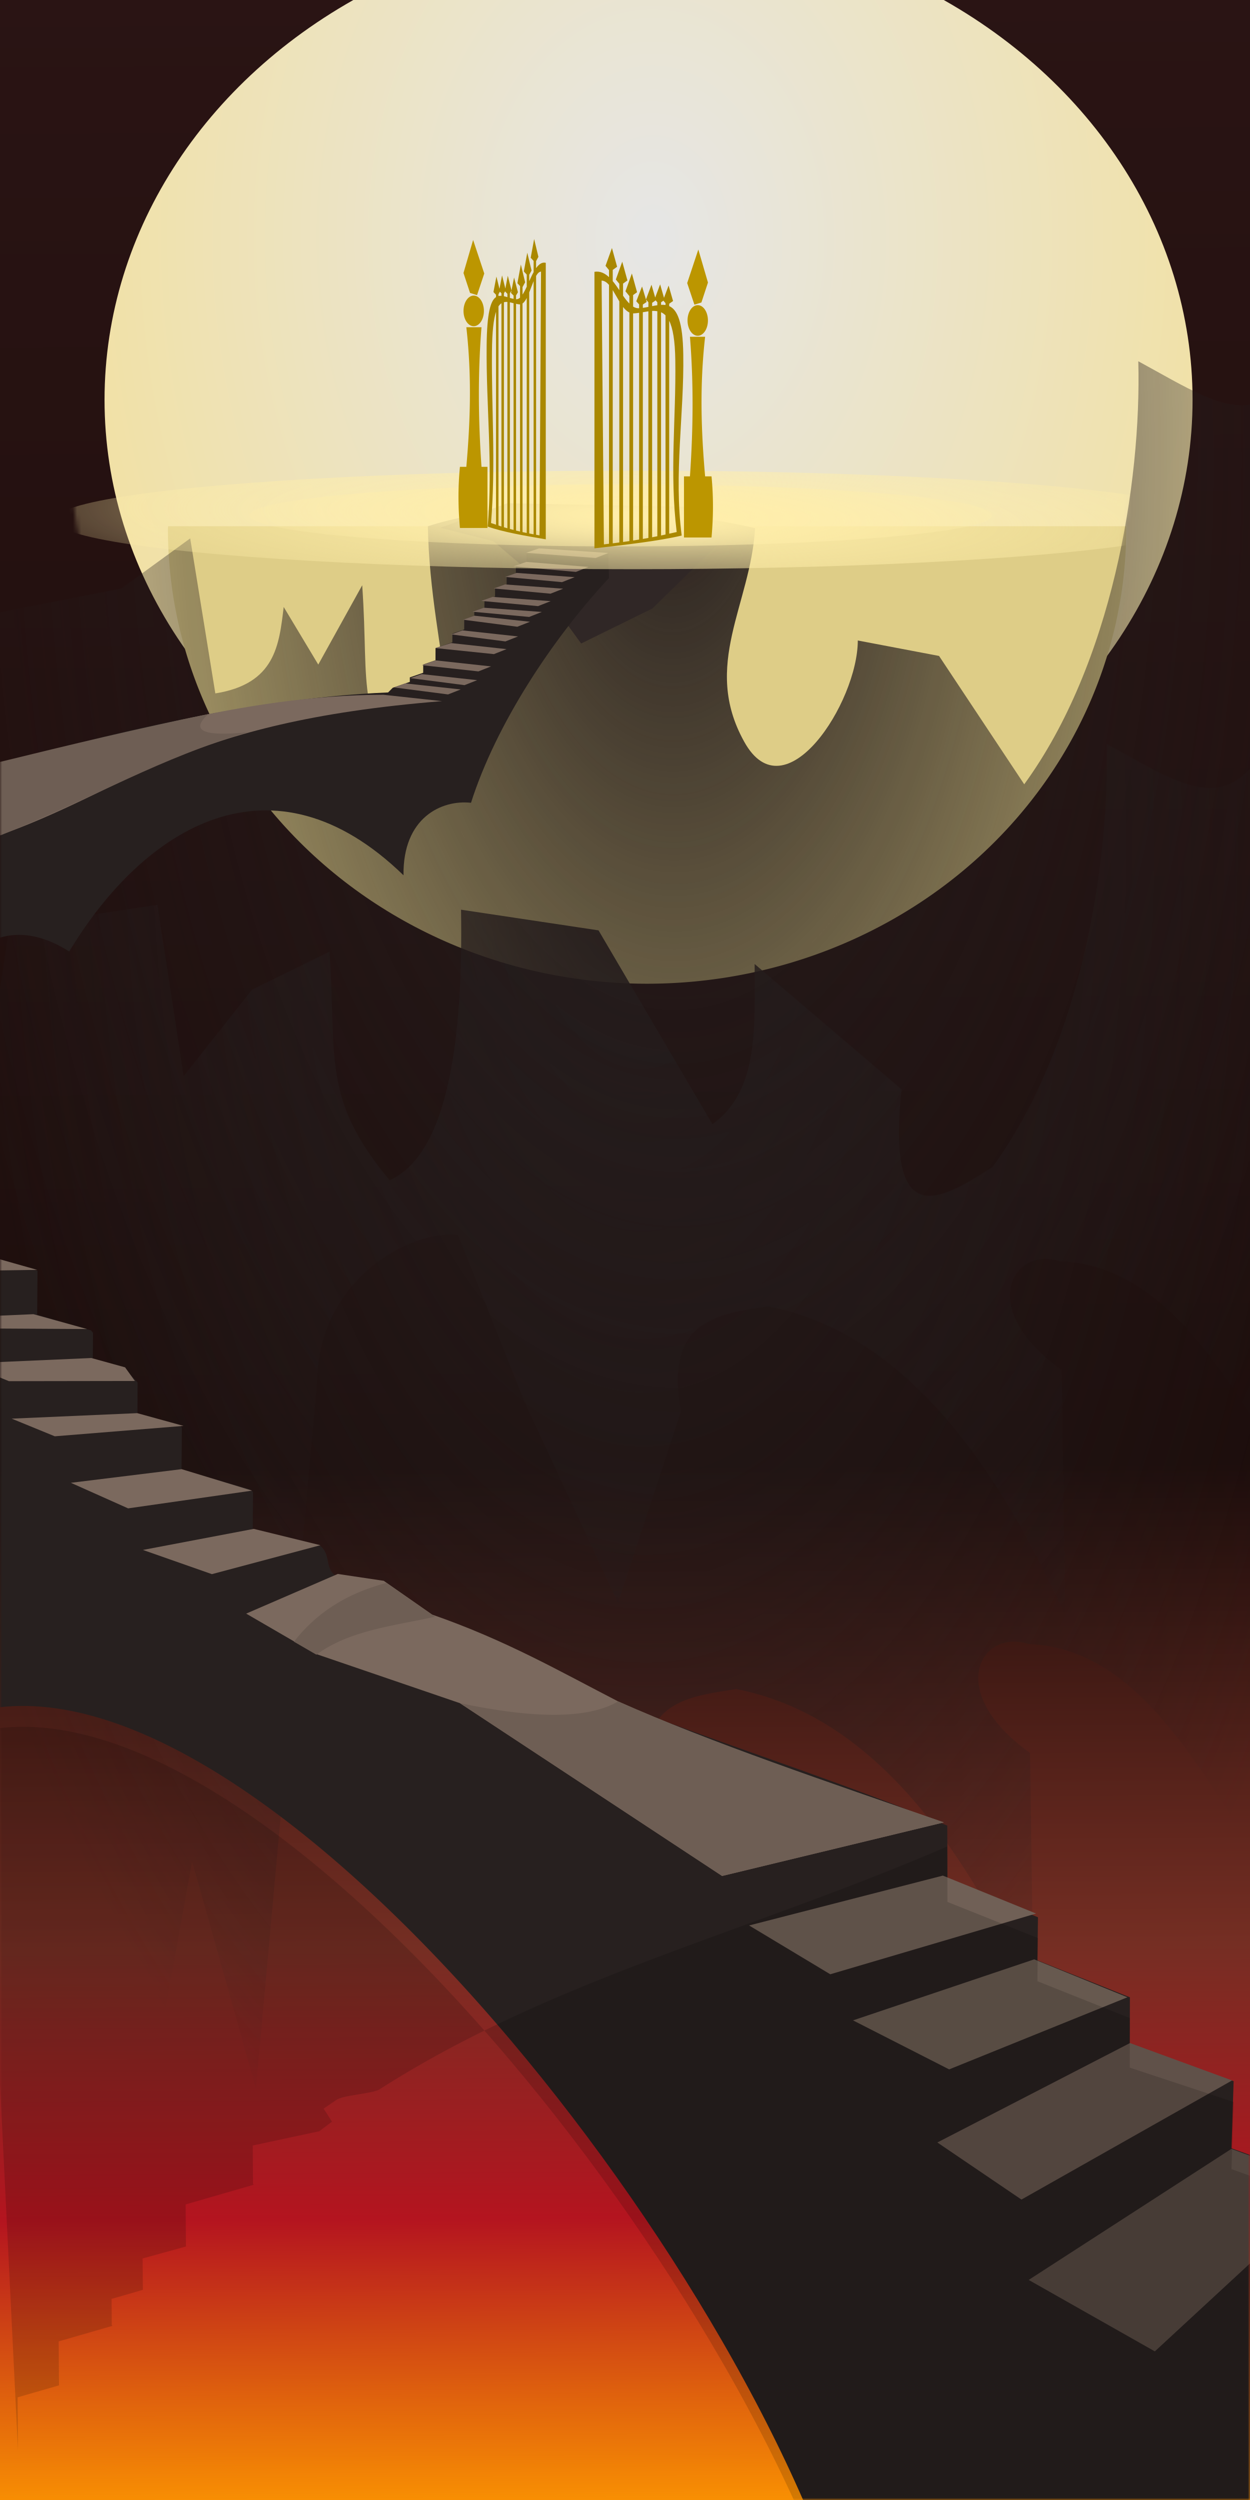 <?xml version="1.0" encoding="UTF-8" standalone="no"?>
<!-- Created with Inkscape (http://www.inkscape.org/) -->

<svg
   width="300"
   height="600"
   viewBox="0 0 300 600"
   version="1.1"
   id="svg1"
   inkscape:version="1.3.2 (091e20e, 2023-11-25)"
   sodipodi:docname="transform_hell.v2.svg"
   xmlns:inkscape="http://www.inkscape.org/namespaces/inkscape"
   xmlns:sodipodi="http://sodipodi.sourceforge.net/DTD/sodipodi-0.dtd"
   xmlns:xlink="http://www.w3.org/1999/xlink"
   xmlns="http://www.w3.org/2000/svg"
   xmlns:svg="http://www.w3.org/2000/svg">
  <sodipodi:namedview
     id="namedview1"
     pagecolor="#ffffff"
     bordercolor="#666666"
     borderopacity="1.0"
     inkscape:showpageshadow="2"
     inkscape:pageopacity="0.0"
     inkscape:pagecheckerboard="0"
     inkscape:deskcolor="#d1d1d1"
     inkscape:document-units="px"
     inkscape:zoom="1.4142136"
     inkscape:cx="195.16147"
     inkscape:cy="267.28636"
     inkscape:window-width="1848"
     inkscape:window-height="1016"
     inkscape:window-x="72"
     inkscape:window-y="27"
     inkscape:window-maximized="1"
     inkscape:current-layer="svg1" />
  <defs
     id="defs1">
    <inkscape:path-effect
       effect="powermask"
       id="path-effect18"
       is_visible="true"
       lpeversion="1"
       uri="#mask-powermask-path-effect18"
       invert="false"
       hide_mask="false"
       background="true"
       background_color="#ffffffff" />
    <linearGradient
       id="linearGradient133"
       inkscape:collect="always">
      <stop
         style="stop-color:#241c1c;stop-opacity:1;"
         offset="0"
         id="stop133" />
      <stop
         style="stop-color:#241c1c;stop-opacity:0;"
         offset="1"
         id="stop134" />
    </linearGradient>
    <linearGradient
       id="linearGradient126"
       inkscape:collect="always">
      <stop
         style="stop-color:#ffeeaa;stop-opacity:1;"
         offset="0"
         id="stop126" />
      <stop
         style="stop-color:#ffeeaa;stop-opacity:0;"
         offset="1"
         id="stop127" />
    </linearGradient>
    <linearGradient
       id="linearGradient7"
       inkscape:collect="always">
      <stop
         style="stop-color:#e6e6e6;stop-opacity:1;"
         offset="0"
         id="stop7" />
      <stop
         style="stop-color:#f1e1a6;stop-opacity:1;"
         offset="1"
         id="stop8" />
    </linearGradient>
    <linearGradient
       id="linearGradient1"
       inkscape:collect="always">
      <stop
         style="stop-color:#2a1414;stop-opacity:1;"
         offset="0"
         id="stop1" />
      <stop
         style="stop-color:#1c0c0a;stop-opacity:1;"
         offset="0.585"
         id="stop5" />
      <stop
         style="stop-color:#752e23;stop-opacity:1;"
         offset="0.773"
         id="stop4" />
      <stop
         style="stop-color:#b4141f;stop-opacity:1;"
         offset="0.879"
         id="stop3" />
      <stop
         style="stop-color:#ff9b00;stop-opacity:1;"
         offset="1"
         id="stop2" />
    </linearGradient>
    <linearGradient
       inkscape:collect="always"
       xlink:href="#linearGradient1"
       id="linearGradient2"
       x1="150.4"
       y1="-7.201"
       x2="153.799"
       y2="606.584"
       gradientUnits="userSpaceOnUse" />
    <radialGradient
       inkscape:collect="always"
       xlink:href="#linearGradient7"
       id="radialGradient8"
       cx="148.663"
       cy="49.755"
       fx="148.663"
       fy="49.755"
       r="130.563"
       gradientTransform="matrix(0.008,1.404,-1.048,0.006,207.676,-151.705)"
       gradientUnits="userSpaceOnUse" />
    <filter
       inkscape:collect="always"
       style="color-interpolation-filters:sRGB"
       id="filter8"
       x="-0.34"
       y="-0.389"
       width="1.681"
       height="1.778">
      <feGaussianBlur
         inkscape:collect="always"
         stdDeviation="37.025"
         id="feGaussianBlur8" />
    </filter>
    <filter
       inkscape:collect="always"
       style="color-interpolation-filters:sRGB"
       id="filter79"
       x="-0.003"
       y="-0.003"
       width="1.005"
       height="1.007">
      <feGaussianBlur
         inkscape:collect="always"
         stdDeviation="0.284"
         id="feGaussianBlur79" />
    </filter>
    <filter
       inkscape:collect="always"
       style="color-interpolation-filters:sRGB"
       id="filter80"
       x="-0.009"
       y="-0.081"
       width="1.019"
       height="1.162">
      <feGaussianBlur
         inkscape:collect="always"
         stdDeviation="0.078"
         id="feGaussianBlur80" />
    </filter>
    <filter
       inkscape:collect="always"
       style="color-interpolation-filters:sRGB"
       id="filter81"
       x="-0.01"
       y="-0.078"
       width="1.021"
       height="1.156">
      <feGaussianBlur
         inkscape:collect="always"
         stdDeviation="0.078"
         id="feGaussianBlur81" />
    </filter>
    <filter
       inkscape:collect="always"
       style="color-interpolation-filters:sRGB"
       id="filter82"
       x="-0.011"
       y="-0.084"
       width="1.022"
       height="1.169">
      <feGaussianBlur
         inkscape:collect="always"
         stdDeviation="0.078"
         id="feGaussianBlur82" />
    </filter>
    <filter
       inkscape:collect="always"
       style="color-interpolation-filters:sRGB"
       id="filter83"
       x="-0.011"
       y="-0.084"
       width="1.022"
       height="1.169">
      <feGaussianBlur
         inkscape:collect="always"
         stdDeviation="0.078"
         id="feGaussianBlur83" />
    </filter>
    <filter
       inkscape:collect="always"
       style="color-interpolation-filters:sRGB"
       id="filter84"
       x="-0.011"
       y="-0.084"
       width="1.022"
       height="1.169">
      <feGaussianBlur
         inkscape:collect="always"
         stdDeviation="0.078"
         id="feGaussianBlur84" />
    </filter>
    <filter
       inkscape:collect="always"
       style="color-interpolation-filters:sRGB"
       id="filter85"
       x="-0.011"
       y="-0.084"
       width="1.022"
       height="1.169">
      <feGaussianBlur
         inkscape:collect="always"
         stdDeviation="0.078"
         id="feGaussianBlur85" />
    </filter>
    <filter
       inkscape:collect="always"
       style="color-interpolation-filters:sRGB"
       id="filter86"
       x="-0.012"
       y="-0.071"
       width="1.023"
       height="1.141">
      <feGaussianBlur
         inkscape:collect="always"
         stdDeviation="0.078"
         id="feGaussianBlur86" />
    </filter>
    <filter
       inkscape:collect="always"
       style="color-interpolation-filters:sRGB"
       id="filter87"
       x="-0.012"
       y="-0.071"
       width="1.023"
       height="1.141">
      <feGaussianBlur
         inkscape:collect="always"
         stdDeviation="0.078"
         id="feGaussianBlur87" />
    </filter>
    <filter
       inkscape:collect="always"
       style="color-interpolation-filters:sRGB"
       id="filter88"
       x="-0.011"
       y="-0.071"
       width="1.022"
       height="1.141">
      <feGaussianBlur
         inkscape:collect="always"
         stdDeviation="0.078"
         id="feGaussianBlur88" />
    </filter>
    <filter
       inkscape:collect="always"
       style="color-interpolation-filters:sRGB"
       id="filter89"
       x="-0.011"
       y="-0.071"
       width="1.023"
       height="1.141">
      <feGaussianBlur
         inkscape:collect="always"
         stdDeviation="0.078"
         id="feGaussianBlur89" />
    </filter>
    <filter
       inkscape:collect="always"
       style="color-interpolation-filters:sRGB"
       id="filter90"
       x="-0.012"
       y="-0.071"
       width="1.023"
       height="1.141">
      <feGaussianBlur
         inkscape:collect="always"
         stdDeviation="0.078"
         id="feGaussianBlur90" />
    </filter>
    <filter
       inkscape:collect="always"
       style="color-interpolation-filters:sRGB"
       id="filter91"
       x="-0.012"
       y="-0.071"
       width="1.023"
       height="1.141">
      <feGaussianBlur
         inkscape:collect="always"
         stdDeviation="0.078"
         id="feGaussianBlur91" />
    </filter>
    <filter
       inkscape:collect="always"
       style="color-interpolation-filters:sRGB"
       id="filter92"
       x="-0.001"
       y="-0.002"
       width="1.001"
       height="1.004">
      <feGaussianBlur
         inkscape:collect="always"
         stdDeviation="0.032"
         id="feGaussianBlur92" />
    </filter>
    <filter
       inkscape:collect="always"
       style="color-interpolation-filters:sRGB"
       id="filter123"
       x="-0.034"
       y="-0.01"
       width="1.068"
       height="1.02">
      <feGaussianBlur
         inkscape:collect="always"
         stdDeviation="0.304"
         id="feGaussianBlur123" />
    </filter>
    <filter
       inkscape:collect="always"
       style="color-interpolation-filters:sRGB"
       id="filter124"
       x="-0.051"
       y="-0.01"
       width="1.103"
       height="1.02">
      <feGaussianBlur
         inkscape:collect="always"
         stdDeviation="0.304"
         id="feGaussianBlur124" />
    </filter>
    <radialGradient
       inkscape:collect="always"
       xlink:href="#linearGradient126"
       id="radialGradient127"
       cx="154.433"
       cy="120.257"
       fx="154.433"
       fy="120.257"
       r="138.564"
       gradientTransform="matrix(1.31,0.028,-0.004,0.191,-47.428,97.091)"
       gradientUnits="userSpaceOnUse" />
    <filter
       inkscape:collect="always"
       style="color-interpolation-filters:sRGB"
       id="filter127"
       x="-0.041"
       y="-0.476"
       width="1.081"
       height="1.953">
      <feGaussianBlur
         inkscape:collect="always"
         stdDeviation="4.7"
         id="feGaussianBlur127" />
    </filter>
    <radialGradient
       inkscape:collect="always"
       xlink:href="#linearGradient126"
       id="radialGradient128"
       gradientUnits="userSpaceOnUse"
       gradientTransform="matrix(1.31,0.028,-0.004,0.191,-47.428,97.091)"
       cx="154.433"
       cy="120.257"
       fx="154.433"
       fy="120.257"
       r="138.564" />
    <filter
       inkscape:collect="always"
       style="color-interpolation-filters:sRGB"
       id="filter128"
       x="-0.037"
       y="-0.431"
       width="1.074"
       height="1.862">
      <feGaussianBlur
         inkscape:collect="always"
         stdDeviation="4.253"
         id="feGaussianBlur128" />
    </filter>
    <radialGradient
       inkscape:collect="always"
       xlink:href="#linearGradient133"
       id="radialGradient134"
       cx="153.285"
       cy="210.678"
       fx="153.285"
       fy="210.678"
       r="170.602"
       gradientTransform="matrix(0.023,2.126,-1.096,0.012,380.767,-130.235)"
       gradientUnits="userSpaceOnUse" />
    <radialGradient
       inkscape:collect="always"
       xlink:href="#linearGradient133"
       id="radialGradient135"
       gradientUnits="userSpaceOnUse"
       gradientTransform="matrix(0.023,2.126,-1.096,0.012,388.37,-222.089)"
       cx="153.285"
       cy="210.678"
       fx="153.285"
       fy="210.678"
       r="170.602" />
    <filter
       inkscape:collect="always"
       style="color-interpolation-filters:sRGB"
       id="filter135"
       x="-0.003"
       y="-0.003"
       width="1.006"
       height="1.006">
      <feGaussianBlur
         inkscape:collect="always"
         stdDeviation="0.447"
         id="feGaussianBlur135" />
    </filter>
    <filter
       inkscape:collect="always"
       style="color-interpolation-filters:sRGB"
       id="filter141"
       x="-0.286"
       y="-0.307"
       width="1.572"
       height="1.615">
      <feGaussianBlur
         inkscape:collect="always"
         stdDeviation="8.202 4.31"
         id="feGaussianBlur141" />
    </filter>
    <mask
       maskUnits="userSpaceOnUse"
       id="mask146">
      <path
         style="fill:#999999;fill-opacity:1;stroke:none;stroke-width:1px;stroke-linecap:butt;stroke-linejoin:miter;stroke-opacity:1"
         d="m 17.09,86.031 255.443,1.674 c -1.312,23.194 -1.039,46.571 -10.115,68.866 L 32.072,153.568 C 13.778,135.451 17.348,110.108 17.09,86.031 Z"
         id="path147"
         sodipodi:nodetypes="ccccc" />
    </mask>
    <filter
       inkscape:collect="always"
       style="color-interpolation-filters:sRGB"
       id="filter12"
       x="-0.127"
       y="-0.265"
       width="1.253"
       height="1.53">
      <feGaussianBlur
         inkscape:collect="always"
         stdDeviation="12.123"
         id="feGaussianBlur12" />
    </filter>
    <mask
       maskUnits="userSpaceOnUse"
       id="mask-powermask-path-effect18">
      <path
         id="mask-powermask-path-effect18_box"
         style="fill:#ffffff;fill-opacity:1"
         d="M 10.205,96.197 H 300.395 V 266.19 H 10.205 Z" />
      <path
         id="path18"
         style="display:inline;mix-blend-mode:normal;fill:#000000;fill-opacity:1;stroke:none;stroke-width:0.316;stroke-linecap:square;filter:url(#filter135)"
         d="m 102.692,126.298 c 0.504,30.815 12.578,58.658 -1.558,65.117 C 84.71,171.74 88.715,165.99 86.93,140.463 l -10.546,19.034 -8.297,-13.821 c -1.104,9.172 -2.013,18.445 -16.408,20.744 l -6.032,-37.206 -16.542,12.036 -34.251,6.701 -8.208,137.243 30.433,48.86 c 9.219,30.131 18.89,59.301 21.857,102.744 l 14.773,-81.897 15.324,54.546 7.067,-77.82 c 0.142,-24.062 21.945,-36.61 33.855,-35.191 l 16.046,40.208 22.309,48.032 15.101,-45.966 c -3.948,-22.074 8.742,-23.302 20.907,-25.187 30.646,5.965 53.194,34.011 71.314,74.127 l -0.818,-58.804 c -20.724,-14.819 -11.75,-29.87 -0.364,-26.131 34.73,1.296 48.966,50.784 73.398,76.295 L 323.282,184.073 320.392,62.77 c -12.459,46.682 -24.161,36.479 -47.201,23.93 0.776,29.341 -6.345,72.634 -27.377,101.532 l -20.442,-30.806 -19.499,-3.708 c -0.008,14.853 -17.52,42.053 -27.292,24.241 -10.186,-18.375 1.579,-32.833 2.636,-51.203 -17.537,-4.077 -53.829,-8.455 -78.525,-0.457 z"
         sodipodi:nodetypes="ccccccccccccccccccccccccccccccccc"
         inkscape:label="JAGGED PEAKS CLIP" />
    </mask>
    <filter
       id="mask-powermask-path-effect18_inverse"
       inkscape:label="filtermask-powermask-path-effect18"
       style="color-interpolation-filters:sRGB"
       height="100"
       width="100"
       x="-50"
       y="-50">
      <feColorMatrix
         id="mask-powermask-path-effect18_primitive1"
         values="1"
         type="saturate"
         result="fbSourceGraphic" />
      <feColorMatrix
         id="mask-powermask-path-effect18_primitive2"
         values="-1 0 0 0 1 0 -1 0 0 1 0 0 -1 0 1 0 0 0 1 0 "
         in="fbSourceGraphic" />
    </filter>
  </defs>
  <defs
     id="defs_2 ">
    <!-- Original gradients/filters preserved -->
    <linearGradient
       id="fade-mask-gradient"
       x1="0"
       y1="0"
       x2="0"
       y2="1">
      <stop
         offset="0"
         stop-color="white"
         stop-opacity="1"
         id="stop6" />
      <stop
         offset="1"
         stop-color="white"
         stop-opacity="0"
         id="stop9" />
    </linearGradient>
    <filter
       id="soft-shadow"
       x="-0.054"
       y="-0.055"
       width="1.109"
       height="1.109">
      <feGaussianBlur
         stdDeviation="8"
         id="feGaussianBlur9" />
    </filter>
  </defs>
  <g
     inkscape:label="background"
     inkscape:groupmode="layer"
     id="layer1"
     style="display:inline">
    <rect
       style="fill:url(#linearGradient2);fill-opacity:1;stroke:#ea1f1f;stroke-width:0.3;stroke-linecap:square"
       id="rect1"
       width="303.075"
       height="603.752"
       x="-2.18"
       y="-0.774" />
    <ellipse
       style="display:inline;mix-blend-mode:normal;fill:url(#radialGradient8);fill-opacity:1;stroke:none;stroke-width:0.3;stroke-linecap:square;filter:url(#filter8)"
       id="path6"
       cx="155.652"
       cy="95.952"
       rx="130.563"
       ry="114.234" />
    <path
       id="path10"
       style="display:inline;mix-blend-mode:normal;fill:#decd87;fill-opacity:1;stroke-width:0.3;stroke-linecap:square;filter:url(#filter12)"
       d="m 40.344,126.293 a 114.999,109.217 0 0 0 -0.043,0.582 114.999,109.217 0 0 0 114.998,109.219 114.999,109.217 0 0 0 115,-109.219 114.999,109.217 0 0 0 -0.016,-0.582 z"
       clip-path="none"
       mask="url(#mask-powermask-path-effect18)"
       inkscape:path-effect="#path-effect18"
       inkscape:original-d="m 40.34375,126.29297 a 114.99915,109.21732 0 0 0 -0.04297,0.58203 114.99915,109.21732 0 0 0 114.99805,109.21875 114.99915,109.21732 0 0 0 115,-109.21875 114.99915,109.21732 0 0 0 -0.0156,-0.58203 z"
       inkscape:label="inverse_mask" />
  </g>
  <g
     inkscape:groupmode="layer"
     id="layer7"
     inkscape:label="Layer 4"
     style="display:inline">
    <path
       id="path129"
       style="display:inline;fill:url(#radialGradient134);fill-opacity:1;stroke:none;stroke-width:0.316;stroke-linecap:square"
       d="m 110.65,218.328 c 0.504,30.815 -2.983,58.482 -17.119,64.941 -16.424,-19.675 -12.675,-29.332 -14.461,-54.859 l -18.586,9.119 -16.408,20.744 -6.289,-41.113 -35.549,5.41 -23.194,154.478 30.433,48.86 c 9.219,30.131 18.89,59.301 21.857,102.744 l 14.773,-81.897 15.324,54.546 7.067,-77.82 c 0.142,-24.062 21.945,-36.61 33.855,-35.191 l 16.046,40.208 22.309,48.032 15.101,-45.966 c -3.948,-22.074 8.742,-23.302 20.907,-25.187 30.646,5.965 53.194,34.011 71.314,74.127 l -0.818,-58.804 c -20.724,-14.819 -11.75,-29.87 -0.364,-26.131 34.73,1.296 48.966,50.784 73.398,76.295 l -4.568,-194.937 -2.89,-121.303 c -12.459,46.682 -24.161,36.479 -47.201,23.93 0.776,29.341 -6.345,72.634 -27.377,101.532 -12.85,8.229 -25.373,15.609 -21.857,-18.652 l -35.238,-30.071 c -0.008,14.853 1.136,30.403 -10.137,38.449 L 143.648,223.287 Z"
       sodipodi:nodetypes="ccccccccccccccccccccccccccccccc" />
    <path
       id="path134"
       style="display:inline;mix-blend-mode:normal;fill:url(#radialGradient135);fill-opacity:1;stroke:none;stroke-width:0.316;stroke-linecap:square;filter:url(#filter135)"
       d="m 102.692,126.298 c 0.504,30.815 12.578,58.658 -1.558,65.117 C 84.71,171.74 88.715,165.99 86.93,140.463 l -10.546,19.034 -8.297,-13.821 c -1.104,9.172 -2.013,18.445 -16.408,20.744 l -6.032,-37.206 -16.542,12.036 -34.251,6.701 -8.208,137.243 30.433,48.86 c 9.219,30.131 18.89,59.301 21.857,102.744 l 14.773,-81.897 15.324,54.546 7.067,-77.82 c 0.142,-24.062 21.945,-36.61 33.855,-35.191 l 16.046,40.208 22.309,48.032 15.101,-45.966 c -3.948,-22.074 8.742,-23.302 20.907,-25.187 30.646,5.965 53.194,34.011 71.314,74.127 l -0.818,-58.804 c -20.724,-14.819 -11.75,-29.87 -0.364,-26.131 34.73,1.296 48.966,50.784 73.398,76.295 L 323.282,184.073 320.392,62.77 c -12.459,46.682 -24.161,36.479 -47.201,23.93 0.776,29.341 -6.345,72.634 -27.377,101.532 l -20.442,-30.806 -19.499,-3.708 c -0.008,14.853 -17.52,42.053 -27.292,24.241 -10.186,-18.375 1.579,-32.833 2.636,-51.203 -17.537,-4.077 -53.829,-8.455 -78.525,-0.457 z"
       sodipodi:nodetypes="ccccccccccccccccccccccccccccccccc"
       inkscape:label="JAGGED PEAKS" />
  </g>
  <!-- ===== MASK: Soften stair base ===== -->
  <!-- DOESN'T HAVE MUCH EFFECT BUT KEEP FOR NOW... -->
  <mask
     id="stair-mask">
    <rect
       width="300"
       height="600"
       fill="white"
       id="rect9" />
    <rect
       width="300"
       height="100"
       fill="url(#fade-mask-gradient)"
       y="250"
       id="rect10" />
  </mask>
  <g
     inkscape:groupmode="layer"
     id="stairs"
     inkscape:label="stair"
     mask="url(#stair-mask)"
     style="display:inline">
    <path
       style="mix-blend-mode:normal;fill:#302726;fill-opacity:1;stroke:none;stroke-width:1px;stroke-linecap:butt;stroke-linejoin:miter;stroke-opacity:1;filter:url(#filter141)"
       d="m 139.483,154.439 17.109,-8.418 17.933,-17.531 -10.583,-6.876 -42.173,-0.831 -16.052,5.876 12.677,3.228 8.287,7.053 z"
       id="path141"
       inkscape:label="ground"
       sodipodi:nodetypes="ccccccccc" />
    <path
       id="path11"
       style="mix-blend-mode:normal;fill:#27201f;fill-opacity:1;stroke:none;stroke-width:1px;stroke-linecap:butt;stroke-linejoin:miter;stroke-opacity:1;filter:url(#filter79)"
       d="m 129.107,131.805 -2.639,0.816 -0.092,0.094 -0.008,2.158 -2.553,0.883 -0.006,1.965 -2.209,0.766 -0.006,1.781 -2.775,0.961 -0.006,1.947 -2.541,0.879 -0.006,1.748 -2.43,0.842 -0.004,1.172 -2.414,0.836 -0.008,2.422 -2.836,0.982 -0.006,2.098 -4.039,1.398 -0.01,2.912 -2.945,1.02 -0.006,1.979 -3.209,1.111 -0.004,1.076 -4.098,1.416 -1.111,1.121 c -34.81,1.352 -79.19,12.43 -102.609,20.545 l -86.627,41.436 -13.535,79.344 82.516,23.305 c -6.737,-38.031 6.213,-126.167 43.721,-102.463 18.144,-30.036 48.801,-48.814 80.232,-18.285 -0.184,-13.788 9.089,-18.175 16.199,-17.402 5.997,-18.85 19.521,-39.341 33.107,-53.932 l -0.145,-5.941 z"
       inkscape:label="stair" />
    <path
       id="path8"
       style="fill:#27201f;fill-opacity:1;stroke:none;stroke-width:1px;stroke-linecap:butt;stroke-linejoin:miter;stroke-opacity:1"
       d="m -10.859,273.678 -1.902,81.953 -0.275,57.707 C 51.394,383.585 171.292,530.282 201.602,623.023 l 138.375,1.445 -3.346,-94.115 -41.077,-14.76 0.517,-16.119 -24.929,-8.241 0.035,-11.883 -22.199,-8.863 0.133,-10.348 -21.729,-8.676 -0.036,-13.314 c -48.092,-19.751 -94.544,-30.646 -136.197,-57.25 -1.78,-1.137 -8.623,-1.369 -10.385,-2.565 -3.096,-2.101 -1.092,-5.231 -4.131,-7.532 l -15.977,-3.424 0.066,-9.303 c -0.239,-0.203 -0.473,-0.414 -0.711,-0.617 l -16.438,-4.75 0.074,-10.098 c -0.092,-0.09 -0.181,-0.186 -0.273,-0.275 l -10.398,-3.006 0.055,-7.537 c -1.089,-1.156 -2.174,-2.321 -3.252,-3.498 l -7.506,-2.17 0.045,-6.279 c -0.163,-0.19 -0.326,-0.378 -0.488,-0.568 l -12.904,-3.729 0.076,-10.555 -9.93,-2.869 0.094,-12.775 C -4.253,284.273 -7.618,279.091 -10.859,273.678 Z"
       sodipodi:nodetypes="ccccccccccccccsscccccccccccccccccc" />
    <path
       style="mix-blend-mode:normal;fill:#7b695e;fill-opacity:1;stroke:none;stroke-width:1px;stroke-linecap:butt;stroke-linejoin:miter;stroke-opacity:1;filter:url(#filter80)"
       d="m 145.999,132.715 -16.621,-1.11 -3.114,1.068 16.704,1.24 z"
       id="path24"
       sodipodi:nodetypes="ccccc" />
    <path
       style="fill:#605149;fill-opacity:1;stroke:none;stroke-width:1px;stroke-linecap:butt;stroke-linejoin:miter;stroke-opacity:1"
       d="m 271.201,490.331 -46.237,23.864 20.184,13.7 50.554,-28.592 z"
       id="path37"
       sodipodi:nodetypes="ccccc" />
    <path
       style="fill:#67594f;fill-opacity:1;stroke:none;stroke-width:1px;stroke-linecap:butt;stroke-linejoin:miter;stroke-opacity:1"
       d="m 248.209,470.243 -43.485,14.647 23.074,11.762 42.785,-17.307 z"
       id="path47"
       sodipodi:nodetypes="ccccc" />
    <path
       style="fill:#706056;fill-opacity:1;stroke:none;stroke-width:1px;stroke-linecap:butt;stroke-linejoin:miter;stroke-opacity:1"
       d="m 226.286,450.145 -46.502,11.966 19.479,11.715 49.397,-14.578 z"
       id="path48"
       sodipodi:nodetypes="ccccc" />
    <path
       style="fill:#7b695e;fill-opacity:1;stroke:none;stroke-width:1px;stroke-linecap:butt;stroke-linejoin:miter;stroke-opacity:1"
       d="m 81.071,377.75 -21.99,9.518 16.552,9.612 34.738,11.877 62.934,41.478 53.223,-12.86 c -27.563,-9.586 -55.899,-19.124 -78.181,-29.038 -13.955,-7.188 -26.849,-14.653 -44.64,-20.84 l -11.605,-8.102 z"
       id="path49"
       sodipodi:nodetypes="cccccccccc" />
    <path
       style="fill:#7b695e;fill-opacity:1;stroke:none;stroke-width:1px;stroke-linecap:butt;stroke-linejoin:miter;stroke-opacity:1"
       d="m 60.905,366.93 -26.606,5.055 16.557,5.81 26.038,-6.943 z"
       id="path50"
       sodipodi:nodetypes="ccccc" />
    <path
       style="fill:#7b695e;fill-opacity:1;stroke:none;stroke-width:1px;stroke-linecap:butt;stroke-linejoin:miter;stroke-opacity:1"
       d="m 43.594,352.598 -26.585,3.274 13.737,6.138 29.754,-4.26 z"
       id="path51"
       sodipodi:nodetypes="ccccc" />
    <path
       style="fill:#7b695e;fill-opacity:1;stroke:none;stroke-width:1px;stroke-linecap:butt;stroke-linejoin:miter;stroke-opacity:1"
       d="m 32.943,339.156 -30.145,1.318 10.352,4.238 30.894,-2.498 z"
       id="path52"
       sodipodi:nodetypes="ccccc" />
    <path
       style="fill:#7b695e;fill-opacity:1;stroke:none;stroke-width:1px;stroke-linecap:butt;stroke-linejoin:miter;stroke-opacity:1"
       d="m 21.934,325.924 -30.145,1.318 10.352,4.238 30.232,-0.044 -2.352,-3.274 z"
       id="path53"
       sodipodi:nodetypes="cccccc" />
    <path
       style="fill:#7b695e;fill-opacity:1;stroke:none;stroke-width:1px;stroke-linecap:butt;stroke-linejoin:miter;stroke-opacity:1"
       d="m 32.943,339.156 -30.145,1.318 9.777,2.062 33.232,0.184 z"
       id="path54"
       sodipodi:nodetypes="ccccc"
       transform="translate(-24.924,-23.752)" />
    <path
       style="fill:#7b695e;fill-opacity:1;stroke:none;stroke-width:1px;stroke-linecap:butt;stroke-linejoin:miter;stroke-opacity:1"
       d="m -1.401,301.841 -30.145,1.318 9.777,2.062 30.715,-0.451 z"
       id="path55"
       sodipodi:nodetypes="ccccc" />
    <path
       style="fill:#534740;fill-opacity:1;stroke:none;stroke-width:1px;stroke-linecap:butt;stroke-linejoin:miter;stroke-opacity:1"
       d="m 295.532,515.731 -48.646,31.452 30.276,17.147 42.87,-39.626 z"
       id="path56"
       sodipodi:nodetypes="ccccc" />
    <path
       id="path67"
       style="fill:#ff0000;stroke-width:0.3;stroke-linecap:square"
       d="m -65.672,122.27 6.331,2.6e-4 -0.076,23.968 -6.522,2.258 z"
       sodipodi:nodetypes="ccccc" />
    <path
       style="mix-blend-mode:normal;fill:#7b695e;fill-opacity:1;stroke:none;stroke-width:1px;stroke-linecap:butt;stroke-linejoin:miter;stroke-opacity:1;filter:url(#filter81)"
       d="m 141.25,136.059 -14.927,-1.201 -3.114,1.068 15.009,1.331 z"
       id="path68"
       sodipodi:nodetypes="ccccc" />
    <path
       style="mix-blend-mode:normal;fill:#7b695e;fill-opacity:1;stroke:none;stroke-width:1px;stroke-linecap:butt;stroke-linejoin:miter;stroke-opacity:1;filter:url(#filter82)"
       d="m 137.922,138.518 -13.935,-1.02 -2.713,0.963 13.616,1.254 z"
       id="path69"
       sodipodi:nodetypes="ccccc" />
    <path
       style="mix-blend-mode:normal;fill:#7b695e;fill-opacity:1;stroke:none;stroke-width:1px;stroke-linecap:butt;stroke-linejoin:miter;stroke-opacity:1;filter:url(#filter83)"
       d="m 135.157,141.287 -13.935,-1.02 -2.713,0.963 13.616,1.254 z"
       id="path70"
       sodipodi:nodetypes="ccccc" />
    <path
       style="mix-blend-mode:normal;fill:#7b695e;fill-opacity:1;stroke:none;stroke-width:1px;stroke-linecap:butt;stroke-linejoin:miter;stroke-opacity:1;filter:url(#filter84)"
       d="m 132.163,144.273 -13.935,-1.02 -2.713,0.963 13.616,1.254 z"
       id="path71"
       sodipodi:nodetypes="ccccc" />
    <path
       style="mix-blend-mode:normal;fill:#7b695e;fill-opacity:1;stroke:none;stroke-width:1px;stroke-linecap:butt;stroke-linejoin:miter;stroke-opacity:1;filter:url(#filter85)"
       d="m 130.036,146.868 -13.935,-1.02 -2.713,0.963 13.616,1.254 z"
       id="path72"
       sodipodi:nodetypes="ccccc" />
    <path
       style="mix-blend-mode:normal;fill:#7b695e;fill-opacity:1;stroke:none;stroke-width:1px;stroke-linecap:butt;stroke-linejoin:miter;stroke-opacity:1;filter:url(#filter86)"
       d="m 127.194,149.221 -13.327,-1.453 -2.713,0.963 13.007,1.688 z"
       id="path73"
       sodipodi:nodetypes="ccccc" />
    <path
       style="mix-blend-mode:normal;fill:#7b695e;fill-opacity:1;stroke:none;stroke-width:1px;stroke-linecap:butt;stroke-linejoin:miter;stroke-opacity:1;filter:url(#filter87)"
       d="m 124.331,152.745 -13.327,-1.453 -2.713,0.963 13.007,1.688 z"
       id="path74"
       sodipodi:nodetypes="ccccc" />
    <path
       style="mix-blend-mode:normal;fill:#7b695e;fill-opacity:1;stroke:none;stroke-width:1px;stroke-linecap:butt;stroke-linejoin:miter;stroke-opacity:1;filter:url(#filter88)"
       d="m 121.571,155.79 -13.327,-1.453 -3.778,1.196 14.073,1.455 z"
       id="path75"
       sodipodi:nodetypes="ccccc" />
    <path
       style="mix-blend-mode:normal;fill:#7b695e;fill-opacity:1;stroke:none;stroke-width:1px;stroke-linecap:butt;stroke-linejoin:miter;stroke-opacity:1;filter:url(#filter89)"
       d="m 117.847,159.939 -13.327,-1.453 -3.262,1.155 13.557,1.496 z"
       id="path76"
       sodipodi:nodetypes="ccccc" />
    <path
       style="mix-blend-mode:normal;fill:#7b695e;fill-opacity:1;stroke:none;stroke-width:1px;stroke-linecap:butt;stroke-linejoin:miter;stroke-opacity:1;filter:url(#filter90)"
       d="m 114.52,163.238 -13.327,-1.453 -2.713,0.963 13.007,1.688 z"
       id="path77"
       sodipodi:nodetypes="ccccc" />
    <path
       style="mix-blend-mode:normal;fill:#7b695e;fill-opacity:1;stroke:none;stroke-width:1px;stroke-linecap:butt;stroke-linejoin:miter;stroke-opacity:1;filter:url(#filter91)"
       d="m 110.565,165.466 -13.327,-1.453 -2.713,0.963 13.007,1.688 z"
       id="path78"
       sodipodi:nodetypes="ccccc" />
    <path
       style="mix-blend-mode:normal;fill:#7b695e;fill-opacity:1;stroke:none;stroke-width:1px;stroke-linecap:butt;stroke-linejoin:miter;stroke-opacity:1;filter:url(#filter92)"
       d="m 106.083,168.273 -14.063,-1.53 c -34.513,0.08 -65.359,10.766 -93.359,16.634 l -0.196,17.599 C 31.681,189.46 42.998,173.33 106.083,168.273 Z"
       id="path79"
       sodipodi:nodetypes="ccccc" />
    <path
       id="F_EFFECT"
       
       d="m -10.859,273.678 -1.902,81.953 -0.275,57.707 C 51.394,383.585 171.292,530.282 201.602,623.023 l 138.375,1.445 -3.346,-94.115 -41.077,-14.76 0.517,-16.119 -24.929,-8.241 0.035,-11.883 -22.199,-8.863 0.136,-10.348 -21.728,-8.676 -0.036,-13.314 c -48.092,20.751 -94.544,31.646 -136.197,58.25 -1.78,1.137 -8.623,1.369 -10.385,2.564 l -3.096,2.101 2.004,3.13 -3.039,2.301 -15.977,3.424 0.066,9.303 0.268,0.09 -16.438,4.75 0.074,10.098 -10.398,2.869 0.055,7.537 -7.506,2.17 0.045,6.279 0.16,0.19 -12.904,3.729 0.076,10.555 -9.93,2.869 0.094,12.775 z"
       style="display:inline;fill:#000000;fill-opacity:0.15;filter:url(#soft-shadow)"
       transform="translate(0,5)"
       sodipodi:insensitive="true" />
    <path
       style="fill:#6e5e54;fill-opacity:1;stroke:none;stroke-width:1px;stroke-linecap:butt;stroke-linejoin:miter;stroke-opacity:1"
       d="m 110.372,408.756 62.934,41.478 53.223,-12.86 c -27.563,-9.586 -55.899,-19.124 -78.181,-29.038 -7.132,4.217 -19.977,4.219 -37.976,0.419 z"
       id="path12"
       sodipodi:nodetypes="ccccc" />
    <path
       style="fill:#6e5e54;fill-opacity:1;stroke:none;stroke-width:1px;stroke-linecap:butt;stroke-linejoin:miter;stroke-opacity:1"
       d="m -0.528,182.99 0.588,17.515 C 24.278,190.69 37.922,182.15 59.484,175.737 c -11.11,1.116 -13.769,-0.498 -9.486,-4.356 -16.134,3.267 -33.246,7.366 -50.526,11.609 z"
       id="path13"
       sodipodi:nodetypes="ccccc" />
    <path
       style="fill:#6e5e54;fill-opacity:1;stroke:none;stroke-width:1px;stroke-linecap:butt;stroke-linejoin:miter;stroke-opacity:1"
       d="m 92.73,379.899 11.696,8.117 c -9.947,2.195 -20.509,3.236 -28.495,9.108 l -5.387,-3.123 c 4.946,-6.343 11.864,-11.364 22.186,-14.102 z"
       id="path14"
       sodipodi:nodetypes="ccccc" />
  </g>
  <g
     inkscape:groupmode="layer"
     id="layer5"
     inkscape:label="Layer 3"
     style="display:inline">
    <ellipse
       style="display:inline;mix-blend-mode:normal;fill:url(#radialGradient127);fill-opacity:1;stroke:none;stroke-width:0.401;stroke-linecap:square;filter:url(#filter127)"
       id="path126"
       cx="151.651"
       cy="124.773"
       rx="138.564"
       ry="11.837"
       mask="url(#mask146)"
       inkscape:label="clipped"
       clip-path="none" />
    <ellipse
       style="display:inline;mix-blend-mode:normal;fill:url(#radialGradient128);fill-opacity:1;stroke:none;stroke-width:0.401;stroke-linecap:square;filter:url(#filter128)"
       id="ellipse127"
       cx="151.651"
       cy="124.773"
       rx="138.564"
       ry="11.837"
       transform="matrix(0.643,0,0,0.629,51.488,45.211)" />
  </g>
  <g
     inkscape:groupmode="layer"
     id="layer6"
     inkscape:label="gate"
     style="display:inline">
    <path
       id="rect93"
       style="fill:#bc9600;fill-opacity:1;stroke:none;stroke-width:0.181;stroke-linecap:square"
       d="m 113.549,57.595 -2.312,7.924 1.574,4.786 1.679,0.524 1.732,-5.183 z m 0.142,13.351 a 2.446,3.672 0 0 0 -2.446,3.672 2.446,3.672 0 0 0 2.446,3.672 2.446,3.672 0 0 0 2.447,-3.672 2.446,3.672 0 0 0 -2.447,-3.672 z m -1.77,7.591 c 1.354,12.014 0.921,22.911 0,33.503 h -1.535 c -0.482,4.891 -0.447,9.782 0,14.673 h 6.606 v -14.673 h -1.433 c -0.756,-10.999 -0.913,-22.132 0,-33.503 z" />
    <path
       id="path122"
       style="mix-blend-mode:normal;fill:#aa8800;fill-opacity:1;stroke:none;stroke-width:0.333;stroke-linecap:square;filter:url(#filter123)"
       d="m 146.867,59.526 1.241,4.496 -1.051,0.762 v 2.686 c 0.555,0.671 1.075,1.418 1.581,2.173 v -1.525 l 0.01,-0.001 -0.847,-1.035 1.54,-4.274 1.243,4.497 -1.049,0.758 v 2.906 c 0.496,0.717 0.996,1.367 1.516,1.886 v -1.795 l -0.938,-1.151 1.54,-4.274 1.241,4.496 -0.948,0.687 v 2.768 c 0.446,0.268 0.914,0.418 1.418,0.392 0.007,-4.1e-4 0.014,-0.003 0.022,-0.003 v -0.916 l -0.677,-0.754 1.385,-3.548 0.936,3.114 0.178,0.592 -0.926,0.627 v 0.799 c 0.448,-0.061 0.889,-0.143 1.332,-0.232 v -1.104 l -0.583,-0.682 1.327,-3.54 0.888,3.084 1.185,-3.164 0.931,3.232 1.104,-2.947 1.068,3.71 -0.924,0.648 v 0.57 c 1.939,0.859 3.272,3.742 3.376,11.658 0.222,14.389 -2.299,28.485 -0.382,43.416 -5.55,1.301 -13.227,2.185 -20.936,3.063 V 65.235 c 1.37,-0.224 2.496,0.349 3.494,1.28 v -1.693 l -0.835,-1.023 z m -2.483,7.821 0.552,63.304 c 0.421,-0.047 0.817,-0.098 1.226,-0.147 V 68.382 c -0.534,-0.614 -1.109,-1.026 -1.778,-1.034 z m 2.673,2.275 v 60.775 c 0.539,-0.067 1.061,-0.135 1.581,-0.204 V 72.339 c -0.541,-0.9 -1.053,-1.863 -1.581,-2.716 z m 10.301,2.465 -0.847,0.594 v 0.795 c 0.422,-0.086 0.843,-0.165 1.248,-0.224 v -0.695 z m 1.855,0.074 -0.557,0.39 v 0.613 c 0.367,-0.017 0.728,-0.014 1.07,0.04 v -0.443 z m -9.677,1.516 v 56.398 c 0.516,-0.071 1.018,-0.144 1.516,-0.218 V 74.996 c -0.561,-0.257 -1.056,-0.733 -1.516,-1.319 z m 2.411,1.529 v 54.52 c 0.489,-0.075 0.965,-0.154 1.44,-0.232 V 75.073 c -0.424,0.063 -0.85,0.118 -1.272,0.138 -0.057,0.002 -0.112,-0.004 -0.168,-0.005 z m 3.666,-0.493 c -0.436,0.06 -0.884,0.143 -1.332,0.22 V 129.345 c 0.452,-0.077 0.891,-0.158 1.332,-0.238 z m 0.897,-0.09 v 54.322 c 0.423,-0.08 0.833,-0.165 1.248,-0.247 V 74.688 c -0.401,-0.066 -0.817,-0.09 -1.248,-0.065 z m 2.145,0.315 V 128.518 c 0.365,-0.076 0.711,-0.16 1.07,-0.238 V 75.693 c -0.331,-0.343 -0.69,-0.586 -1.07,-0.755 z m 1.953,2.048 v 51.098 c 0.598,-0.134 1.212,-0.26 1.8,-0.401 -1.752,-14.38 -0.131,-27.297 -0.334,-41.144 -0.061,-4.861 -0.604,-7.805 -1.466,-9.553 z" />
    <path
       id="path123"
       style="mix-blend-mode:normal;fill:#aa8800;fill-opacity:1;stroke:none;stroke-width:0.271;stroke-linecap:square;filter:url(#filter124)"
       d="m 128.194,57.367 -0.826,4.496 0.7,0.762 v 2.686 c -0.369,0.671 -0.716,1.418 -1.053,2.173 v -1.525 l -0.007,-10e-4 0.564,-1.035 -1.026,-4.274 -0.827,4.497 0.698,0.758 v 2.906 c -0.33,0.717 -0.663,1.367 -1.01,1.886 v -1.795 l 0.625,-1.151 -1.026,-4.274 -0.826,4.496 0.631,0.687 v 2.768 c -0.297,0.268 -0.608,0.418 -0.944,0.392 -0.005,-4.1e-4 -0.01,-0.003 -0.014,-0.003 v -0.916 l 0.45,-0.754 -0.922,-3.548 -0.623,3.114 -0.118,0.592 0.617,0.627 v 0.799 c -0.298,-0.061 -0.592,-0.143 -0.887,-0.232 v -1.104 l 0.388,-0.682 -0.883,-3.54 -0.591,3.084 -0.789,-3.164 -0.62,3.232 -0.735,-2.947 -0.711,3.71 0.615,0.648 v 0.57 c -1.291,0.859 -2.178,3.742 -2.248,11.658 -0.148,14.389 1.53,28.485 0.254,43.416 3.695,1.301 8.806,2.185 13.937,3.063 V 63.076 c -0.912,-0.224 -1.661,0.349 -2.326,1.28 v -1.693 l 0.556,-1.023 z m 1.653,7.821 -0.367,63.304 c -0.28,-0.047 -0.544,-0.098 -0.816,-0.147 V 66.222 c 0.356,-0.614 0.739,-1.026 1.184,-1.034 z m -1.78,2.275 v 60.775 c -0.359,-0.067 -0.707,-0.135 -1.053,-0.204 V 70.179 c 0.36,-0.9 0.701,-1.863 1.053,-2.716 z m -6.858,2.465 0.564,0.594 v 0.795 c -0.281,-0.086 -0.561,-0.165 -0.831,-0.224 v -0.695 z m -1.235,0.074 0.371,0.39 v 0.613 c -0.244,-0.017 -0.484,-0.014 -0.712,0.04 v -0.443 z m 6.442,1.516 v 56.398 c -0.344,-0.071 -0.677,-0.144 -1.01,-0.218 V 72.837 c 0.373,-0.257 0.703,-0.733 1.01,-1.319 z m -1.605,1.529 v 54.52 c -0.326,-0.075 -0.643,-0.154 -0.958,-0.232 V 72.914 c 0.283,0.063 0.566,0.118 0.847,0.138 0.038,0.002 0.074,-0.004 0.112,-0.005 z m -2.441,-0.493 c 0.29,0.06 0.588,0.143 0.887,0.22 v 54.412 c -0.301,-0.077 -0.593,-0.158 -0.887,-0.238 z m -0.597,-0.09 v 54.322 c -0.282,-0.08 -0.555,-0.165 -0.831,-0.247 V 72.529 c 0.267,-0.066 0.544,-0.09 0.831,-0.065 z m -1.428,0.315 v 53.58 c -0.243,-0.076 -0.473,-0.16 -0.712,-0.238 V 73.533 c 0.221,-0.343 0.459,-0.586 0.712,-0.755 z m -1.3,2.048 V 125.924 c -0.398,-0.134 -0.807,-0.26 -1.198,-0.401 1.166,-14.38 0.087,-27.297 0.222,-41.144 0.04,-4.861 0.402,-7.805 0.976,-9.553 z" />
    <path
       id="path125"
       style="display:inline;fill:#bc9600;fill-opacity:1;stroke:none;stroke-width:0.181;stroke-linecap:square"
       d="m 167.599,59.886 2.312,7.924 -1.574,4.786 -1.679,0.524 -1.732,-5.183 z m -0.142,13.351 a 2.446,3.672 0 0 1 2.446,3.672 2.446,3.672 0 0 1 -2.446,3.672 2.446,3.672 0 0 1 -2.447,-3.672 2.446,3.672 0 0 1 2.447,-3.672 z m 1.77,7.591 c -1.354,12.014 -0.921,22.911 0,33.503 h 1.535 c 0.482,4.891 0.447,9.782 0,14.673 h -6.606 v -14.673 h 1.433 c 0.756,-10.999 0.913,-22.132 0,-33.503 z" />
  </g>
  <g
     id="g18"
     inkscape:label="GATE"
     style="display:inline"
     transform="translate(-48.428,-76.252)">
    <path
       id="path109"
       style="fill:#aa8800;fill-opacity:1;stroke:none;stroke-width:0.3;stroke-linecap:square"
       d="m 479.171,88.644 c -4.098,-0.099 -5.565,9.927 -8.707,10.279 -4.176,0.469 -8.472,-3.44 -8.645,12.666 -0.181,14.421 1.871,28.155 0.311,43.361 4.518,0.504 10.767,0.286 17.041,0.059 z m -1.396,2.359 -0.448,63.382 c -5.732,0.219 -10.096,0.025 -14.224,-0.46 1.426,-14.631 0.106,-27.316 0.272,-41.191 0.157,-15.496 4.292,-12.308 8.107,-12.758 2.871,-0.339 3.837,-8.504 6.293,-8.973 z"
       sodipodi:nodetypes="csccccccccsc" />
    <rect
       style="fill:#aa8800;fill-opacity:1;stroke:none;stroke-width:0.3;stroke-linecap:square"
       id="rect109"
       width="0.718"
       height="56.02"
       x="464.567"
       y="98.411" />
    <rect
       style="fill:#aa8800;fill-opacity:1;stroke:none;stroke-width:0.3;stroke-linecap:square"
       id="rect110"
       width="0.73"
       height="56.914"
       x="466.158"
       y="97.771" />
    <rect
       style="fill:#aa8800;fill-opacity:1;stroke:none;stroke-width:0.3;stroke-linecap:square"
       id="rect111"
       width="0.73"
       height="56.914"
       x="467.903"
       y="97.568" />
    <rect
       style="fill:#aa8800;fill-opacity:1;stroke:none;stroke-width:0.3;stroke-linecap:square"
       id="rect112"
       width="0.73"
       height="56.914"
       x="469.717"
       y="97.683" />
    <rect
       style="fill:#aa8800;fill-opacity:1;stroke:none;stroke-width:0.3;stroke-linecap:square"
       id="rect113"
       width="0.73"
       height="59.614"
       x="471.617"
       y="94.983" />
    <rect
       style="fill:#aa8800;fill-opacity:1;stroke:none;stroke-width:0.3;stroke-linecap:square"
       id="rect114"
       width="0.73"
       height="62.213"
       x="473.581"
       y="92.384" />
    <rect
       style="fill:#aa8800;fill-opacity:1;stroke:none;stroke-width:0.3;stroke-linecap:square"
       id="rect115"
       width="0.73"
       height="66.367"
       x="475.598"
       y="88.61" />
    <path
       style="fill:#aa8800;fill-opacity:1;stroke:none;stroke-width:1px;stroke-linecap:butt;stroke-linejoin:miter;stroke-opacity:1"
       d="m 476.072,89.161 -1.33,-0.948 1.01,-4.675 1.254,4.052 z"
       id="path115"
       sodipodi:nodetypes="ccccc" />
    <path
       style="fill:#aa8800;fill-opacity:1;stroke:none;stroke-width:1px;stroke-linecap:butt;stroke-linejoin:miter;stroke-opacity:1"
       d="m 474.058,92.799 -1.33,-0.948 1.01,-4.675 1.254,4.052 z"
       id="path116"
       sodipodi:nodetypes="ccccc" />
    <path
       style="fill:#aa8800;fill-opacity:1;stroke:none;stroke-width:1px;stroke-linecap:butt;stroke-linejoin:miter;stroke-opacity:1"
       d="m 472.176,95.959 -1.33,-0.948 1.01,-4.675 1.254,4.052 z"
       id="path117"
       sodipodi:nodetypes="ccccc" />
    <path
       style="fill:#aa8800;fill-opacity:1;stroke:none;stroke-width:0.862px;stroke-linecap:butt;stroke-linejoin:miter;stroke-opacity:1"
       d="m 470.158,98.454 -1.195,-0.784 0.907,-3.864 1.127,3.349 z"
       id="path118"
       sodipodi:nodetypes="ccccc" />
    <path
       style="fill:#aa8800;fill-opacity:1;stroke:none;stroke-width:0.844px;stroke-linecap:butt;stroke-linejoin:miter;stroke-opacity:1"
       d="m 468.304,98.353 -1.145,-0.784 0.87,-3.864 1.08,3.349 z"
       id="path119"
       sodipodi:nodetypes="ccccc" />
    <path
       style="fill:#aa8800;fill-opacity:1;stroke:none;stroke-width:0.844px;stroke-linecap:butt;stroke-linejoin:miter;stroke-opacity:1"
       d="m 466.616,98.569 -1.145,-0.784 0.87,-3.864 1.08,3.349 z"
       id="path120"
       sodipodi:nodetypes="ccccc" />
    <path
       style="fill:#aa8800;fill-opacity:1;stroke:none;stroke-width:0.844px;stroke-linecap:butt;stroke-linejoin:miter;stroke-opacity:1"
       d="m 464.96,99.146 -1.145,-0.784 0.87,-3.864 1.08,3.349 z"
       id="path121"
       sodipodi:nodetypes="ccccc" />
  </g>
</svg>

